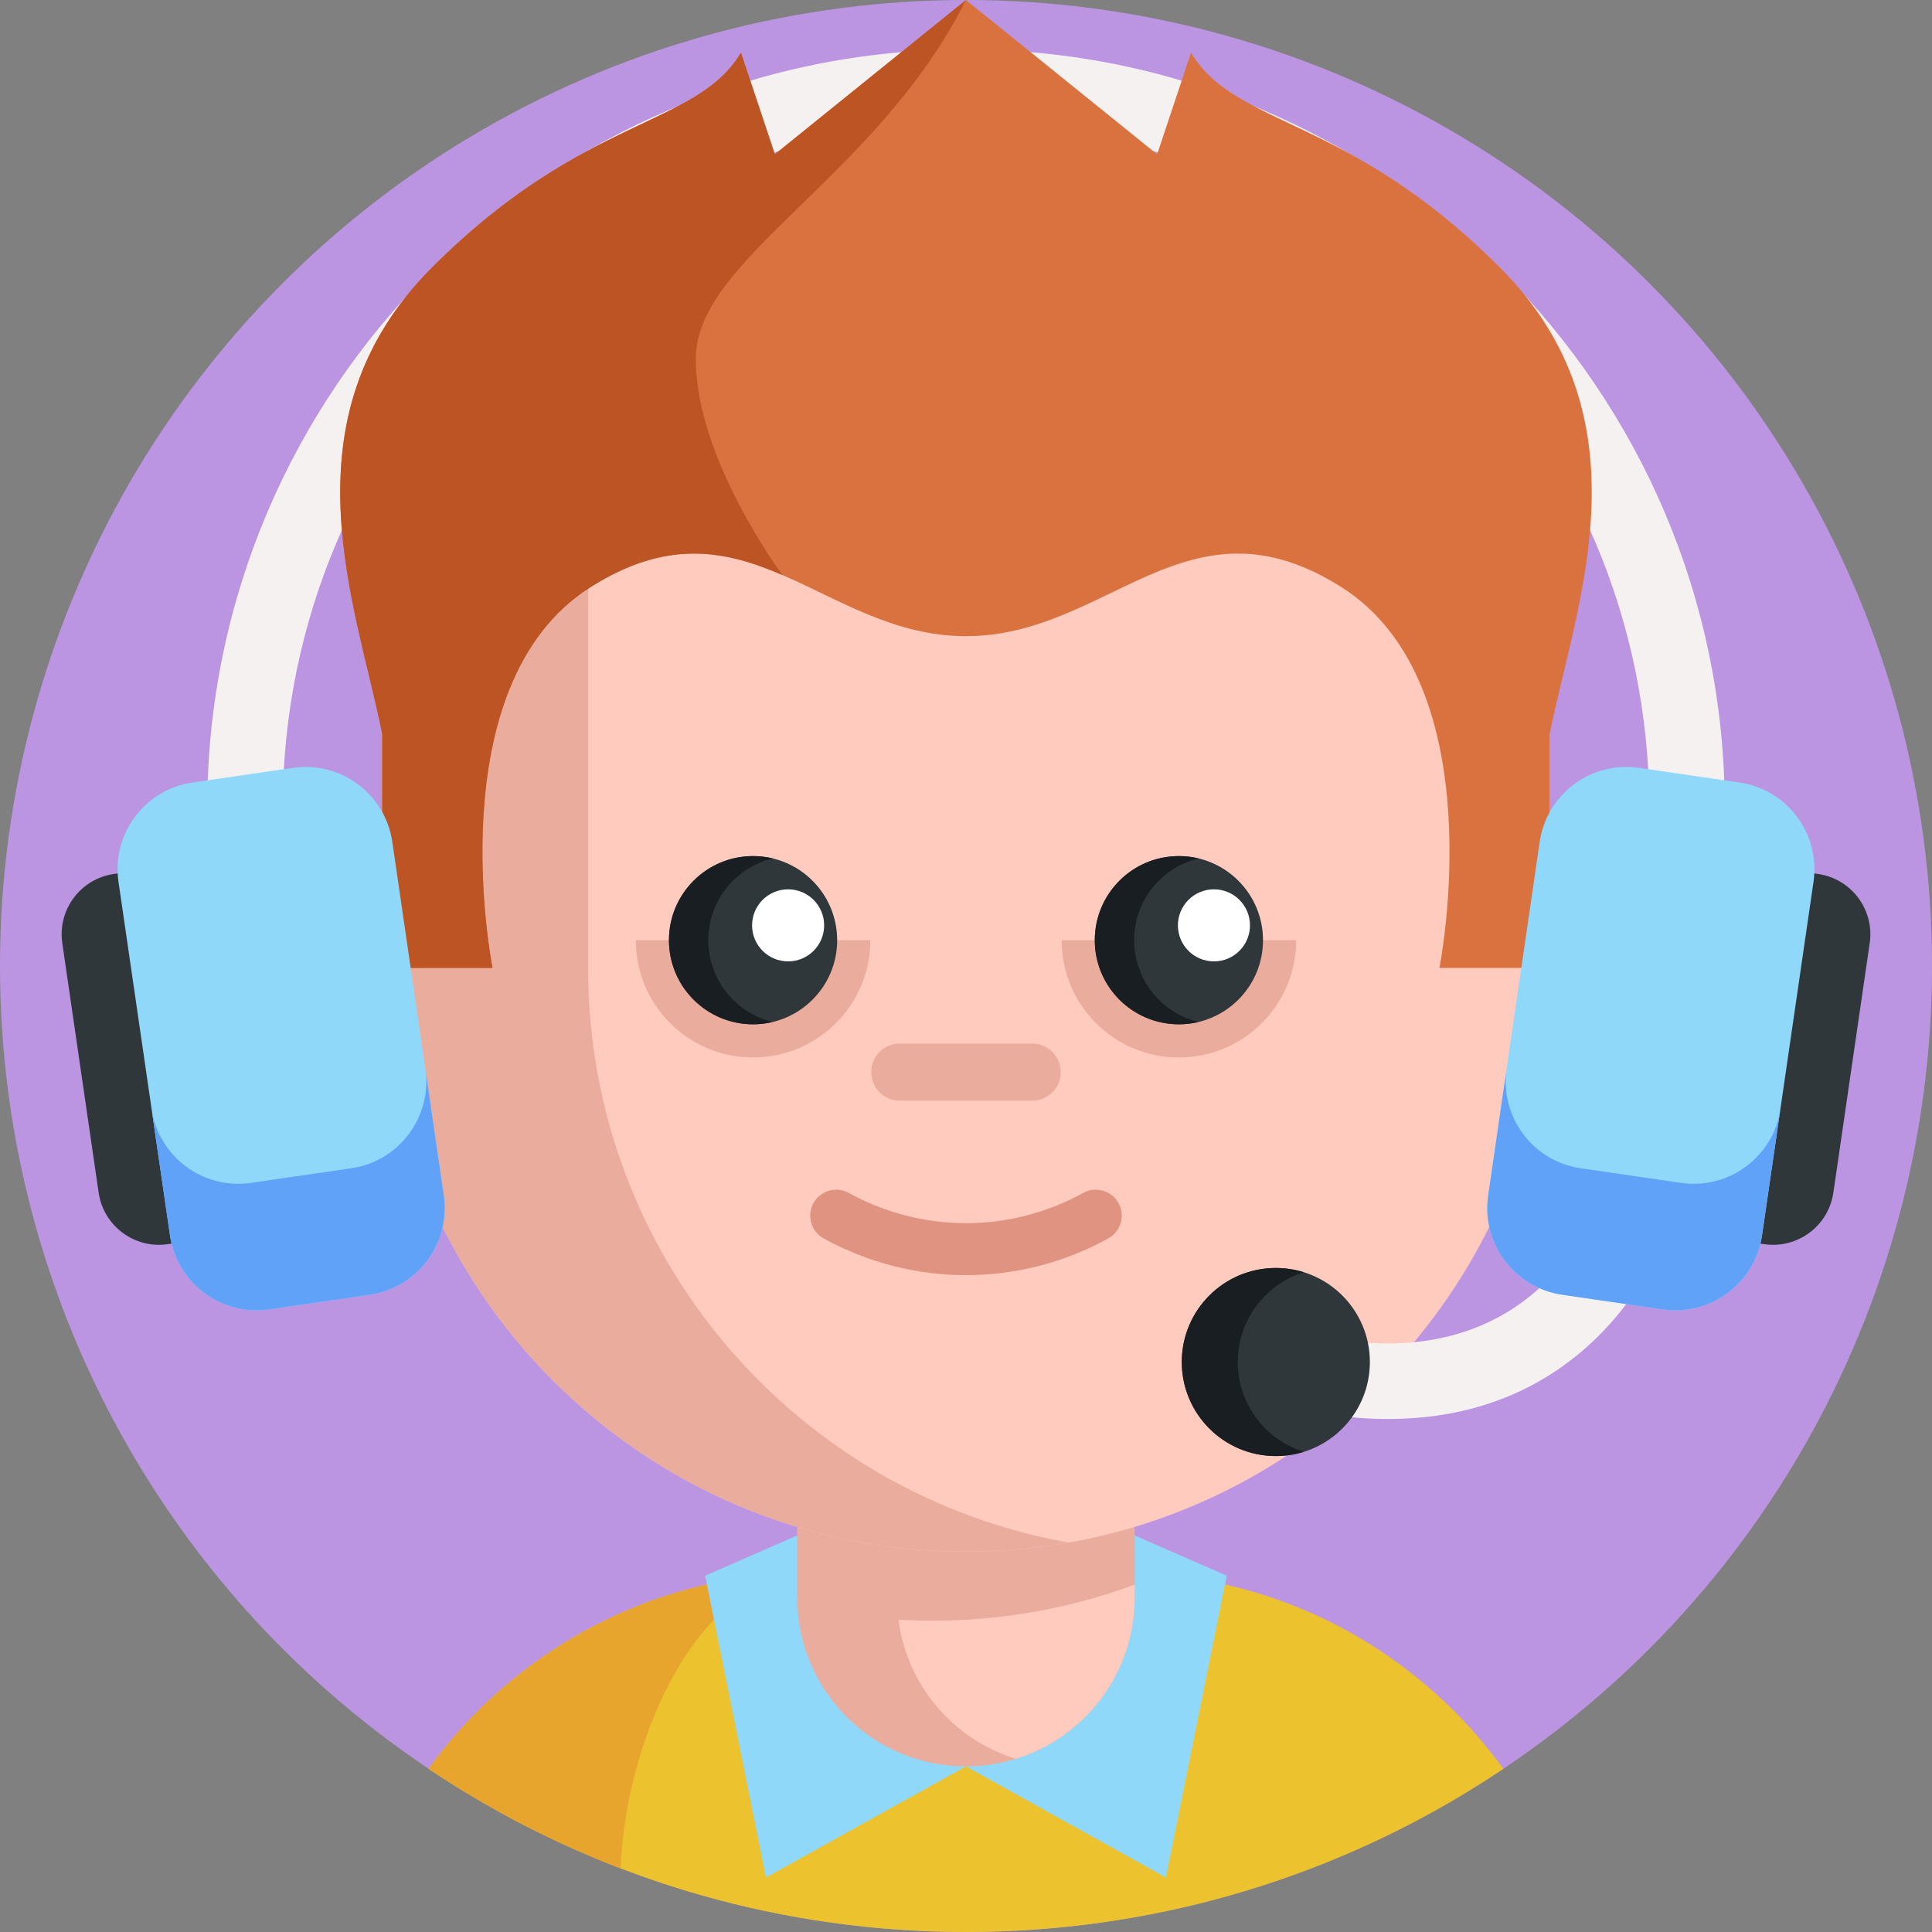 <svg id="Capa_1" enable-background="new 0 0 512 512" height="512" viewBox="0 0 512 512" width="512" xmlns="http://www.w3.org/2000/svg"><rect x="0" y="0" width="512" height="512" fill="#808080" stroke="none"/><g><circle cx="256" cy="256" fill="#bc95e2" r="256"/><path d="m62.429 268.79c-4.98-17.69-7.506-36.063-7.506-54.607 0-110.873 90.203-201.076 201.077-201.076s201.077 90.202 201.077 201.076c0 18.27-2.452 36.38-7.288 53.826l-19.273-5.342c4.354-15.707 6.562-32.019 6.562-48.484 0-99.846-81.23-181.076-181.077-181.076s-181.078 81.231-181.078 181.077c0 16.711 2.273 33.26 6.758 49.187z" fill="#f6f1f1"/><path d="m398.41 468.76c-12.34 8.28-25.44 15.52-39.18 21.57-10.65 4.7-21.68 8.7-33.03 11.92-22.3 6.35-45.85 9.75-70.2 9.75-24.34 0-47.89-3.4-70.2-9.74-7.24-2.06-14.36-4.44-21.33-7.12-.43-.16-.86-.32-1.29-.49-3.51-1.36-6.98-2.81-10.41-4.32-13.74-6.06-26.84-13.29-39.19-21.58 10.39-14.37 23.76-26.43 39.19-35.32 10.2-5.87 21.3-10.34 33.03-13.15 1.81-.44 3.64-.84 5.48-1.19 3.47-.68 7-1.2 10.57-1.57 1.03-.11 2.05-.21 3.09-.29 3.38-.28 6.8-.42 10.26-.42h81.59c4.52 0 8.97.24 13.35.7 3.57.37 7.09.9 10.57 1.56 1.39.27 2.77.56 4.14.87.45.12.91.21 1.35.33 11.74 2.82 22.83 7.29 33.03 13.16 15.43 8.9 28.79 20.96 39.18 35.33z" fill="#ecc32e"/><path d="m133.347 278.612c0 20.698-15.12 37.86-34.918 41.045-2.164.351-4.39.533-6.661.533-22.969 0-41.579-18.61-41.579-41.579s18.61-41.579 41.579-41.579c2.271 0 4.496.183 6.661.534 19.798 3.186 34.918 20.348 34.918 41.046z" fill="#ffcbbe"/><path d="m133.347 278.612c0 20.698-15.12 37.86-34.918 41.045-3.597-13.077-5.517-26.84-5.517-41.045s1.92-27.968 5.517-41.045c19.798 3.185 34.918 20.347 34.918 41.045z" fill="#eaac9d"/><circle cx="91.768" cy="278.612" fill="#eaac9d" r="14.86"/><path d="m215.2 416.81c-29.36 0-49.26 42.43-50.73 78.33-.43-.16-.86-.32-1.29-.49-3.51-1.36-6.98-2.81-10.41-4.32-13.74-6.06-26.84-13.29-39.19-21.58 10.39-14.37 23.76-26.43 39.19-35.32 10.2-5.87 21.3-10.34 33.03-13.15 1.81-.44 3.64-.84 5.48-1.19 3.47-.68 7-1.2 10.57-1.57 1.03-.11 2.05-.21 3.09-.29 3.38-.28 6.8-.42 10.26-.42z" fill="#e7a52e"/><path d="m255.987 468.111 52.994 29.451 16.121-79.986-32.928-14.393" fill="#90d8f9"/><path d="m255.987 468.111-52.994 29.451-16.121-79.986 32.929-14.393" fill="#90d8f9"/><path d="m378.639 278.612c0 20.698 15.12 37.86 34.918 41.045 2.164.351 4.39.533 6.661.533 22.969 0 41.579-18.61 41.579-41.579s-18.61-41.579-41.579-41.579c-2.271 0-4.496.183-6.661.534-19.798 3.186-34.918 20.348-34.918 41.046z" fill="#ffcbbe"/><g fill="#eaac9d"><path d="m378.639 278.612c0 20.698 15.12 37.86 34.918 41.045 3.597-13.077 5.517-26.84 5.517-41.045s-1.92-27.968-5.517-41.045c-19.798 3.185-34.918 20.347-34.918 41.045z"/><circle cx="420.218" cy="278.612" r="14.86"/><path d="m300.706 368.538v54.869c0 20.088-13.245 37.067-31.489 42.707-4.176 1.296-8.627 1.997-13.23 1.997-24.691 0-44.703-20.012-44.703-44.703v-54.869h89.422z"/></g><path d="m300.706 419.932v3.475c0 20.088-13.245 37.067-31.489 42.707-16.461-5.06-28.837-19.372-31.123-36.884 2.987.183 5.99.274 9.008.274 8.459 0 16.75-.671 24.828-1.997 9.953-1.6 19.57-4.161 28.776-7.575z" fill="#ffcbbe"/><path d="m410.696 256.511c0 76.985-56.241 140.847-129.873 152.705-8.078 1.326-16.369 1.997-24.828 1.997-85.444 0-154.701-69.257-154.701-154.701v-157.5h309.403v157.499z" fill="#ffcbbe"/><path d="m283.243 408.81c-.8.14-1.61.28-2.42.41-8.08 1.32-16.37 1.99-24.83 1.99-85.44 0-154.7-69.25-154.7-154.7v-157.5h54.55v157.5c0 76.14 54.98 139.41 127.4 152.3z" fill="#eaac9d"/><path d="m410.69 194.53v61.98h-29.22s14.96-74.95-25.94-100.89c-40.9-25.93-61.63 12.97-99.54 12.97-18.94 0-33.59-9.71-48.61-16.19-15.04-6.5-30.46-9.76-50.93 3.22-40.9 25.94-25.93 100.89-25.93 100.89h-29.23v-61.98c-6.69-33.92-27.14-83.3 13.26-123.7 40.41-40.41 69.84-36.92 81.81-56.87l8.98 26.94 50.65-40.9 50.66 40.9 8.98-26.94c11.97 19.95 41.4 16.46 81.8 56.87 40.41 40.4 19.96 89.78 13.26 123.7z" fill="#d9723e"/><path d="m184.39 95.1c0 26.61 22.99 57.3 22.99 57.3-15.04-6.5-30.46-9.76-50.93 3.22-40.9 25.94-25.93 100.89-25.93 100.89h-29.23v-61.98c-6.69-33.92-27.14-83.3 13.26-123.7 40.41-40.41 69.84-36.92 81.81-56.87l8.98 26.94 50.65-40.9c-23.72 47.22-71.6 68.5-71.6 95.1z" fill="#bd5423"/><path d="m255.995 337.93c-12.954 0-25.908-3.246-37.716-9.737-3.331-1.831-4.546-6.015-2.715-9.346s6.016-4.545 9.346-2.715c19.465 10.701 42.707 10.7 62.17 0 3.329-1.831 7.514-.616 9.346 2.715 1.831 3.331.616 7.515-2.715 9.346-11.808 6.492-24.762 9.737-37.716 9.737z" fill="#df9380"/><path d="m273.544 291.694h-35.098c-4.181 0-7.57-3.389-7.57-7.57 0-4.181 3.389-7.57 7.57-7.57h35.098c4.181 0 7.57 3.389 7.57 7.57 0 4.18-3.389 7.57-7.57 7.57z" fill="#eaac9d"/><g><path d="m281.34 249.161c0 17.165 13.915 31.08 31.08 31.08s31.08-13.915 31.08-31.08" fill="#eaac9d"/><circle cx="312.42" cy="249.161" fill="#2f373b" r="22.287"/><circle cx="321.708" cy="245.228" fill="#fff" r="9.55"/><path d="m168.49 249.161c0 17.165 13.915 31.08 31.08 31.08s31.08-13.915 31.08-31.08" fill="#eaac9d"/><circle cx="199.57" cy="249.161" fill="#2f373b" r="22.287"/><path d="m204.782 270.831c-1.67.41-3.42.62-5.21.62-12.31 0-22.29-9.98-22.29-22.29s9.98-22.29 22.29-22.29c1.79 0 3.54.21 5.21.62-9.8 2.34-17.07 11.16-17.07 21.67s7.27 19.33 17.07 21.67z" fill="#181e21"/><path d="m317.632 270.831c-1.67.41-3.42.62-5.21.62-12.31 0-22.29-9.98-22.29-22.29s9.98-22.29 22.29-22.29c1.79 0 3.54.21 5.21.62-9.8 2.34-17.07 11.16-17.07 21.67s7.27 19.33 17.07 21.67z" fill="#181e21"/><circle cx="208.858" cy="245.228" fill="#fff" r="9.55"/></g><path d="m367.874 376.048c-9.863 0-19.199-1.475-27.239-3.427l4.72-19.435c58.493 14.206 75.529-29.046 76.225-30.894l18.776 6.888c-.237.651-5.972 16.088-21.267 29.02-16.028 13.551-34.386 17.848-51.215 17.848z" fill="#f6f1f1"/><g><g><path d="m44.456 329.72 11.019-1.605c8.829-1.286 14.943-9.486 13.657-18.315l-9.635-66.136c-1.286-8.829-9.486-14.943-18.315-13.657l-11.019 1.605c-8.829 1.286-14.943 9.486-13.657 18.315l9.635 66.136c1.287 8.829 9.487 14.943 18.315 13.657z" fill="#2f373b"/><path d="m97.987 343.123-26.614 3.877c-12.689 1.849-24.474-6.94-26.323-19.629l-13.647-93.677c-1.849-12.689 6.94-24.474 19.629-26.323l26.614-3.877c12.689-1.849 24.474 6.94 26.323 19.629l13.647 93.677c1.848 12.689-6.94 24.474-19.629 26.323z" fill="#90d8f9"/><path d="m112.731 283.282 4.883 33.52c1.848 12.688-6.939 24.473-19.627 26.321l-26.617 3.878c-12.688 1.848-24.473-6.939-26.321-19.628l-4.883-33.52c1.848 12.688 13.633 21.476 26.321 19.628l26.617-3.878c12.688-1.848 21.475-13.633 19.627-26.321z" fill="#61a2f9"/></g><g><path d="m467.544 329.72-11.019-1.605c-8.829-1.286-14.943-9.486-13.657-18.315l9.635-66.136c1.286-8.829 9.486-14.943 18.315-13.657l11.019 1.605c8.829 1.286 14.943 9.486 13.657 18.315l-9.635 66.136c-1.287 8.829-9.487 14.943-18.315 13.657z" fill="#2f373b"/><path d="m414.013 343.123 26.614 3.877c12.689 1.849 24.474-6.94 26.323-19.629l13.647-93.677c1.849-12.689-6.94-24.474-19.629-26.323l-26.614-3.877c-12.689-1.849-24.474 6.94-26.323 19.629l-13.646 93.677c-1.849 12.689 6.939 24.474 19.628 26.323z" fill="#90d8f9"/><path d="m399.269 283.282-4.883 33.52c-1.848 12.688 6.939 24.473 19.628 26.321l26.617 3.878c12.688 1.848 24.473-6.939 26.321-19.628l4.883-33.52c-1.848 12.688-13.633 21.476-26.321 19.628l-26.617-3.878c-12.689-1.848-21.476-13.633-19.628-26.321z" fill="#61a2f9"/></g></g><circle cx="338.108" cy="360.948" fill="#2f373b" r="24.923"/><path d="m345.525 384.75c-2.34.73-4.83 1.12-7.41 1.12-13.77 0-24.93-11.16-24.93-24.92 0-13.77 11.16-24.92 24.93-24.92 2.58 0 5.07.39 7.41 1.12-10.14 3.16-17.5 12.62-17.5 23.8s7.36 20.64 17.5 23.8z" fill="#181e21"/></g></svg>